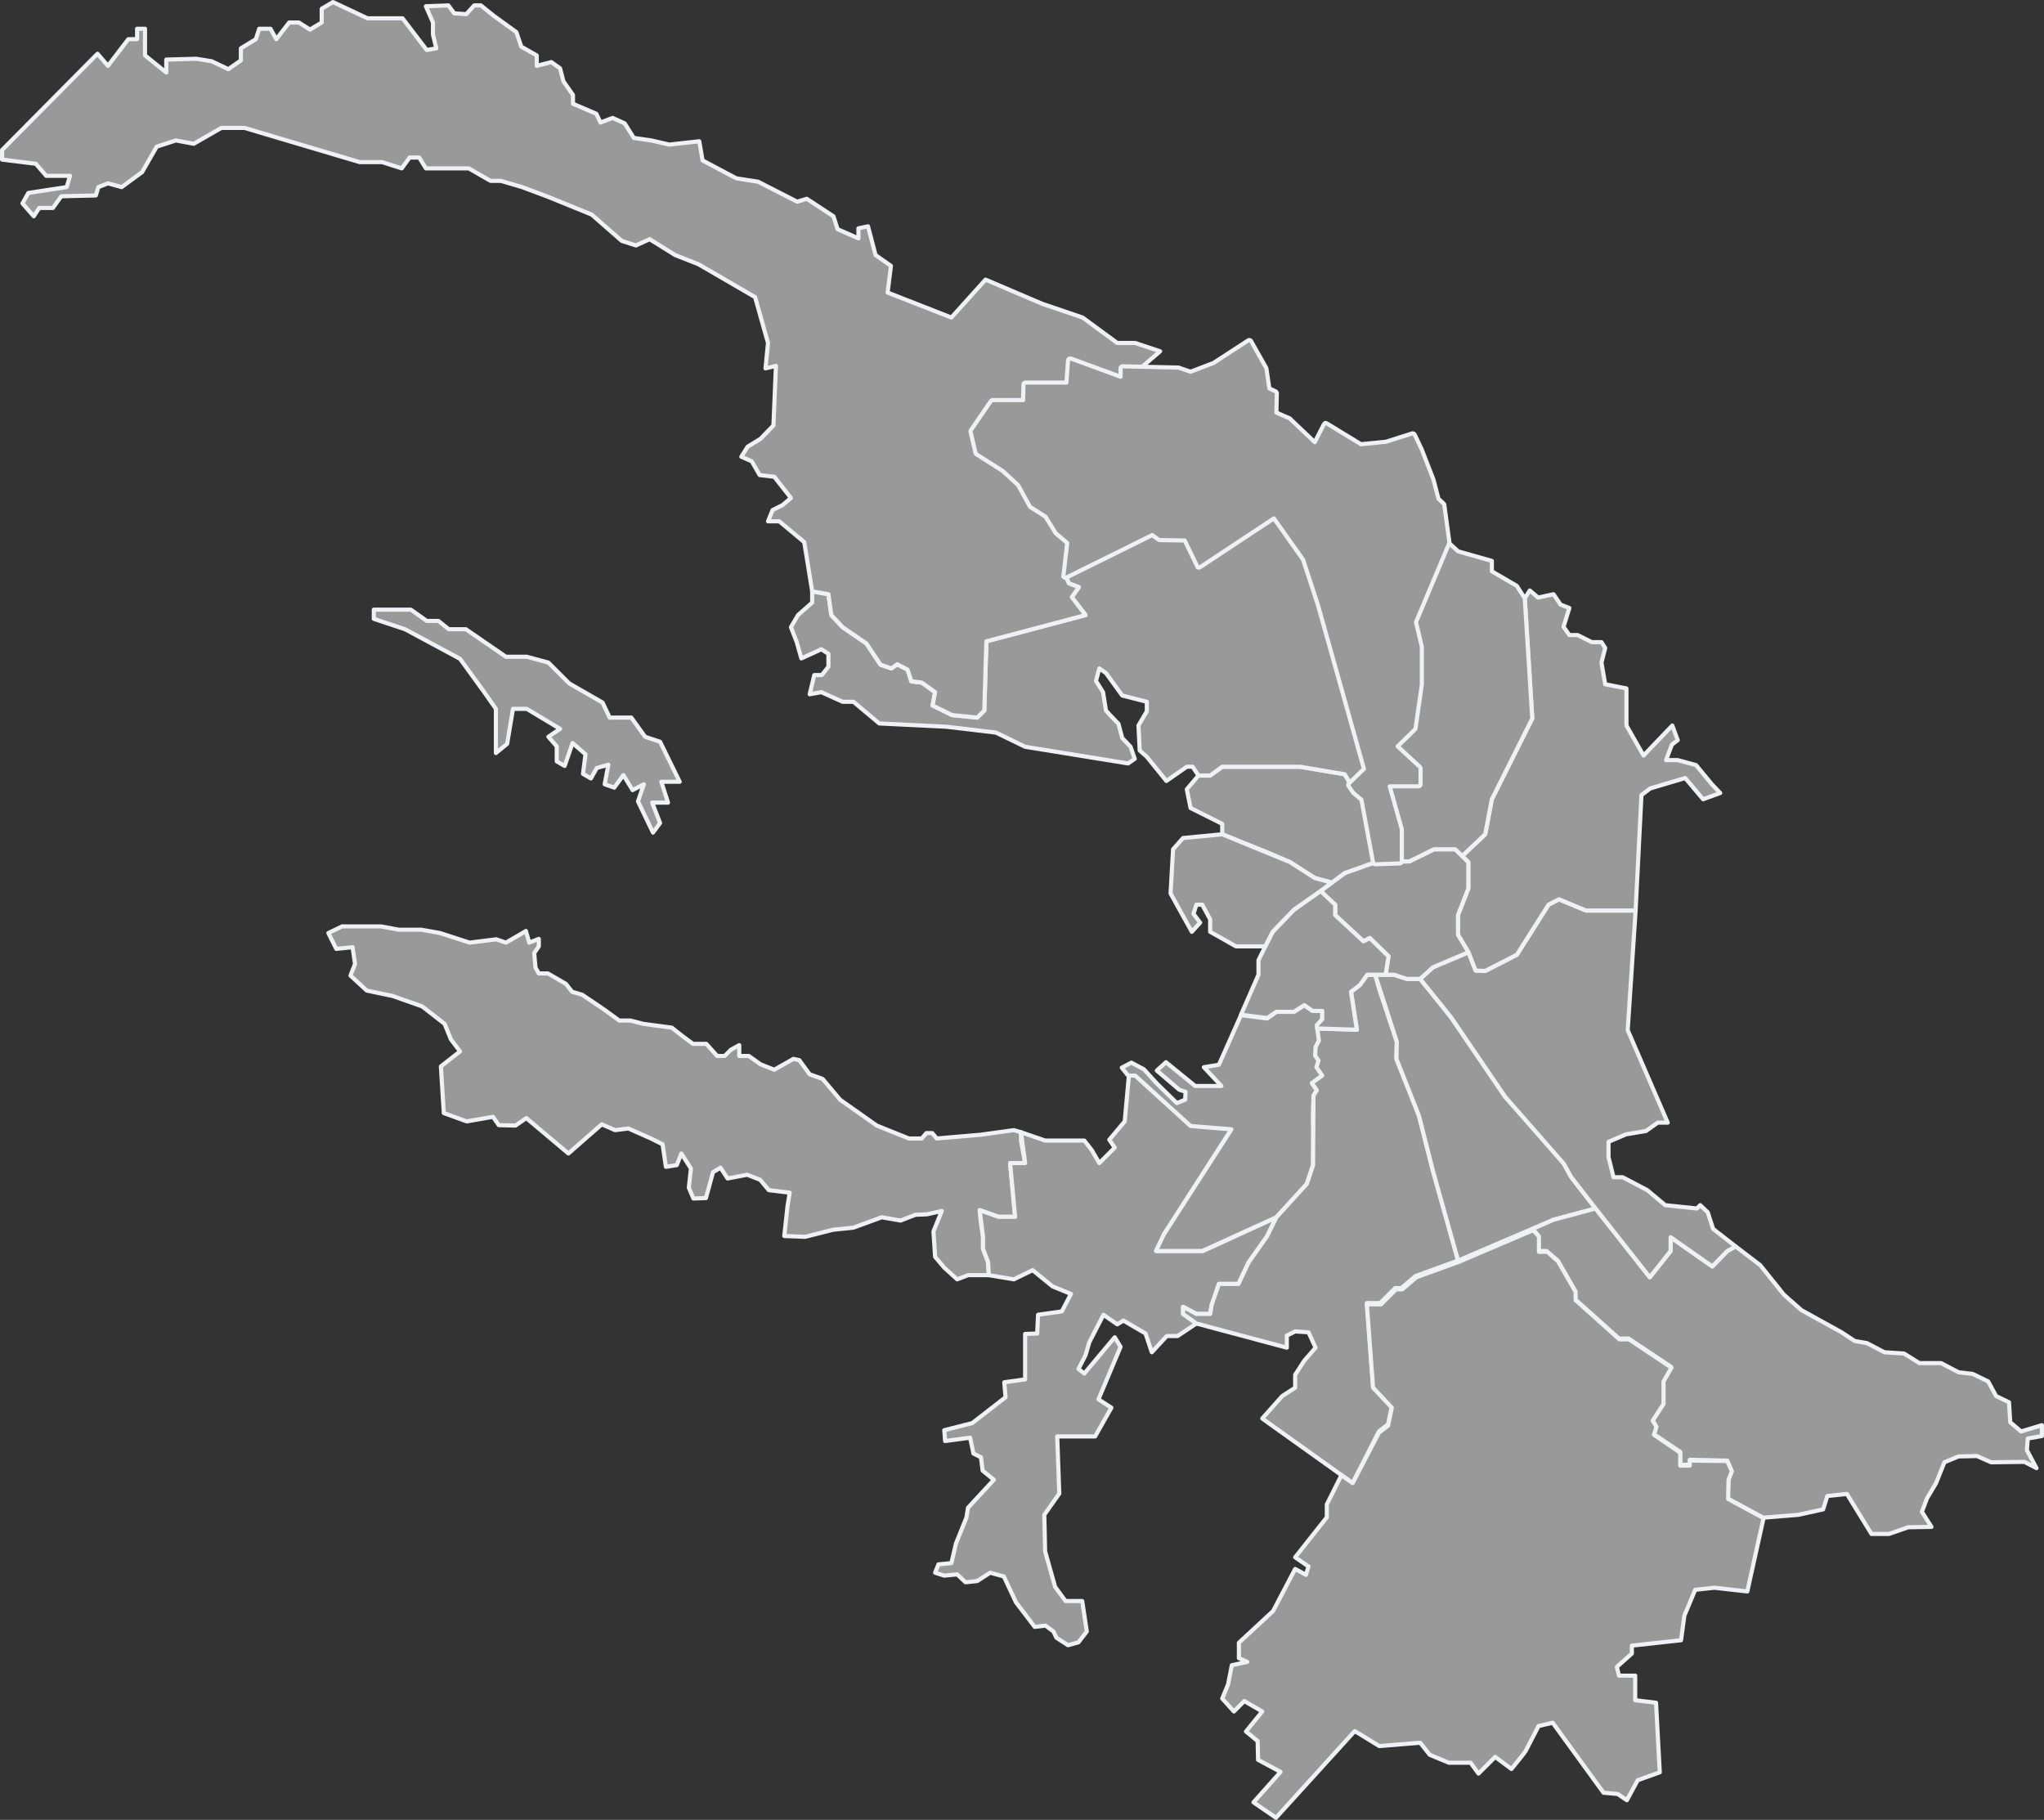 <svg version="1.1" id="Слой_1" xmlns="http://www.w3.org/2000/svg" xmlns:xlink="http://www.w3.org/1999/xlink" x="0px" y="0px" viewBox="0 0 490.5 436.7" style="enable-background:new 0 0 490.5 436.7;" xml:space="preserve"><rect x="0" y="0" width="490.5" height="436.7" fill="#333333" stroke="none"/><style type="text/css">
  path,polygon{fill:#999999;}
  .st0{stroke:#F0F1F5;stroke-width:0.992;stroke-linecap:round;stroke-linejoin:round;}
  .st1{stroke:#F0F1F5;stroke-width:0.992;stroke-linecap:round;stroke-linejoin:round;}
  .st2{stroke:#F0F1F5;stroke-width:0.992;stroke-linecap:round;stroke-linejoin:round;}
  .st3{stroke:#F0F1F5;stroke-width:0.992;stroke-linecap:round;stroke-linejoin:round;}
  .st4{stroke:#F0F1F5;stroke-width:0.992;stroke-linecap:round;stroke-linejoin:round;}
  .st5{stroke:#F0F1F5;stroke-width:0.992;stroke-linecap:round;stroke-linejoin:round;}
  .st6{stroke:#F0F1F5;stroke-width:0.992;stroke-linecap:round;stroke-linejoin:round;}
	.st7{stroke:#F0F1F5;stroke-width:0.992;stroke-linecap:round;stroke-linejoin:round;}
	.st8{stroke:#F0F1F5;stroke-width:0.992;stroke-linecap:round;stroke-linejoin:round;}
	.st9{stroke:#F0F1F5;stroke-width:0.992;stroke-linecap:round;stroke-linejoin:round;}
	.st10{stroke:#F0F1F5;stroke-width:0.992;stroke-linecap:round;stroke-linejoin:round;}
	.st11{stroke:#F0F1F5;stroke-width:0.992;stroke-linecap:round;stroke-linejoin:round;}
	.st12{stroke:#F0F1F5;stroke-width:0.992;stroke-linecap:round;stroke-linejoin:round;}
	.st13{stroke:#F0F1F5;stroke-width:0.992;stroke-linecap:round;stroke-linejoin:round;}
	.st14{stroke:#F0F1F5;stroke-width:0.992;stroke-linecap:round;stroke-linejoin:round;stroke-miterlimit:10;}
</style>
<title>Ресурс 1</title>
<polygon id="svg_ptd" class="st0" points="78.8,223.9 82.1,222.3 91.4,222.3 95.7,223.1 101.1,223.1 105.6,223.9 112.7,226.2 119.1,225.4
	121.4,226.2 124.7,224.3 126.2,223.4 127,226.2 129.3,225.3 129.3,227.1 128.2,228.7 128.5,232.2 129.3,233.6 131.5,233.6
	135.8,236.1 137.3,238 139.7,238.7 144.6,242 148.6,244.9 151.3,244.9 154.4,245.7 161.2,246.6 163.6,248.5 166.3,250.5
	169.5,250.5 172.1,253.4 173.9,253.4 175.4,251.9 177.4,250.8 177.4,253.4 179.7,253.4 182.5,255.4 185.8,256.7 190.4,254.1
	191.8,254.4 194.3,257.8 197.4,258.9 201.6,263.9 210.4,270.1 218.1,273.2 221.2,273.2 222.3,271.9 223.7,271.9 224.8,273.2
	235.3,272.3 243.3,271.2 245,271.7 245,273.7 246,279.1 242.4,279.1 243.6,292 239.6,292 235.1,290.4 235.4,293.5 235.9,296.8
	235.9,299.7 237.1,302.8 237.3,306 234.2,306 232.3,306 229.7,307 226.6,304.2 224.4,301.6 224,295.5 226,290.6 222.4,291.4
	219.7,291.5 216.1,292.9 211.6,292.1 204.8,294.6 199.9,295.1 193.2,296.8 188.2,296.6 189,289.3 189.5,286.2 184.5,285.6
	182.4,283.1 179.3,281.9 174.6,282.8 172.9,280.2 171.1,281.3 169.4,287.5 166.4,287.6 165.3,285 165.8,280.4 163.5,276.8
	162.4,279.6 159.8,280 159,274.6 156.2,273.2 150.8,270.8 147.6,271.2 144.4,269.8 136.4,276.8 126.3,268.3 123.7,270.1 119.7,270
	118.3,268 112,269.1 106.5,267.1 105.8,255.9 110.4,252.3 108.2,249.4 106.7,245.7 101.3,241.5 94.2,239 88,237.7 84.1,234.1
	85.2,231.3 84.6,227.3 80.7,227.7 "/>
<polygon id="svg_krs" class="st1" points="245,271.7 250.8,273.7 253.7,273.7 260.2,273.7 262,276 263.8,279.1 267.5,275.4 266.2,273.5
	269.9,269.1 270.9,258.1 272.6,258.1 285.9,270.1 295.6,270.9 279.4,296.1 277.5,300.2 288.7,300.2 306.3,292.1 304.1,296.6
	299.6,303 297.2,308.1 292.5,308.1 291.5,311.3 290.8,313 290.4,315.3 287.1,315.3 283.9,313.6 283.9,315.3 287.1,317.6
	282.6,320.6 280,320.6 276.4,324.5 274.9,320 269.6,316.9 268.1,317.8 264.8,315.5 261.4,322.1 260.5,325.2 258.8,328.5
	260.2,329.6 267.5,320.9 268.9,323.2 263.6,335.8 266.7,337.8 262.8,344.7 253.7,344.7 254.2,358.4 250.6,363.5 250.8,372.3
	253.2,380.8 255.7,384.2 259.7,384.2 260.8,391.5 258.8,394.1 256.3,394.8 253.5,393 252.8,391.5 250.9,390.1 248.3,390.4
	243.8,384.5 240.9,378.3 237.6,377.4 234.5,379.4 231.7,379.7 229.7,377.8 226.6,378.1 224.4,377.4 225.2,375.4 228.3,375.1
	229.4,370.4 231.9,364.2 232.3,361.8 238.5,355.1 235.8,352.9 235.4,349.7 233.6,348.8 232.8,345 226.8,345.8 226.6,343.2
	233.3,341.5 241.3,335.3 241,331.7 246,331 246,320.1 248.9,320 249.1,315.5 254.8,314.7 257,310.5 252.6,308.7 247.8,304.8
	243.3,307 237.3,306 237.1,302.8 235.9,299.7 235.9,296.8 235.1,290.4 239.6,292 243.6,292 242.4,279.1 246,279.1 "/>
<path id="svg_kir" class="st2" d="M306.3,292.1l7.3-8l1.5-4.5c0,0,0.1-9.6,0-10.1s0.1-6.6,0.1-6.6l0.9-1.2l-1.2-1.7l2.5-1.9l-1.4-2l0.5-1.6
	l-0.8-1.2l0.1-2l0.8-1.6l-0.5-3.7l1.2-1.4v-2H315l-2-1.4l-2.5,1.6h-4.2l-2.2,1.6l-6.3-0.8l-5.3,11.9l-3.6,0.6l4.2,4.5h-6.3l-7-5.7
	l-2.2,2l5.4,4.6l1.5,0.5l-0.1,1.9l-2,0.8l-4.8-4.7l-3.1-3.4l-3-1.6l-2.3,1.2l1.5,1.9h1.7l13.3,12.1l9.8,0.8l-16.2,25.2l-1.9,4h11.1
	L306.3,292.1z"/>
<polygon id="svg_mos" class="st3" points="287.1,317.6 308.8,323.4 308.8,320.5 310.8,319.5 314,319.7 315.7,323.4 313,326.5 310.8,329.9
	310.8,333 307.7,335 302.9,340.4 324.6,355.9 330.9,343.5 333.1,341.8 334,337.5 329.5,332.7 328,312.7 331.2,312.7 334.8,309.1
	336.3,309.1 339.7,306.2 349.9,302.5 343.9,281.1 340.5,267.7 335.1,254.1 335.2,250 331.1,237.8 330,233.9 328.1,233.9
	326.3,236.4 324.2,238 325.6,247.1 316.1,246.8 316.5,249.7 315.7,251.3 315.6,253.3 316.4,254.5 315.9,256.1 317.3,258.1
	314.8,259.9 316,261.6 315.2,262.9 315.1,279.6 313.6,284.1 306.3,292.1 304.1,296.6 299.6,303 297.2,308.1 292.5,308.1 290.8,313
	290.4,315.3 287.1,315.3 283.9,313.6 283.9,315.3 "/>
<polygon id="svg_fru" class="st1" points="330,233.9 334.5,233.9 337.6,234.9 340.8,234.9 348.2,244.1 361.2,263.2 371.8,275.1 375.3,279.3
	377,282.4 382.9,290 372.8,292.7 349.9,302.5 343.9,281.1 340.5,267.7 335.1,254.1 335.2,250 "/>
<polygon id="svg_kol" class="st0" points="367.8,294.9 369.1,296.5 369.1,300.2 371.1,300.2 373.8,302.5 378,309.8 378,311.8 388.5,321.2
	390.8,321.2 401,328 399.1,331.3 399.1,336.7 396.5,340.7 397.4,342.3 396.8,344.1 403.2,348.4 403.2,351.5 405.5,351.5
	405.5,350.3 414.5,350.5 415.5,352.9 414.8,354.9 414.6,359.6 423.1,364.2 431.6,363.5 437.5,362.2 438.5,359 443.2,358.5
	449.1,368.1 453.3,368.1 457.9,366.5 463.5,366.4 461.2,362.8 462.4,359.6 464.6,355.9 466.6,350.9 470,349.5 474.4,349.4
	477.8,350.9 485.8,350.8 488.7,352.3 486.4,348 486.6,345.2 490,344.6 490,342 485,343.5 482.4,341.3 482.1,336.5 479,335
	477.1,331.5 473.4,329.7 470,329.3 465.8,327.1 460.6,327.1 456.9,324.8 452.2,324.5 448,322.3 445.1,321.8 441.9,319.7
	432.3,314.4 428.1,310.7 422.4,303.6 416.5,299.1 414.5,300.2 412.3,302.5 410.9,303.9 400.9,296.9 400.9,300.2 395.9,306.5
	382.9,290 372.8,292.7 "/>
<path id="svg_pus" class="st4" d="M324.6,355.9l-2.7-1.9l-3.5,7v3.1l-7.6,9.6l3.2,2.2l-0.6,2l-2.6-1.4l-5.3,10.1l-8.2,7.6v3.7l2,0.9l-3.7,0.8
	l-0.9,4.6l-1.4,3.4l2.8,3.1l2.5-2.5l4.3,2.5l-3.9,4.8l2.8,2.3l0.1,4.5l5.4,2.9l-6.5,7.3l5.4,3.7l18.9-20.8l5.9,3.6l9.8-0.8l2.3,2.9
	l4.6,1.9h5.2l1.9,2.6l4-4l3.9,2.9c0,0,3.2-3.9,3.4-4.3s3.1-6,3.1-6l3.4-0.8l12.2,16.8l3.4,0.3l2.2,1.5l2.6-4.8l5.3-1.9l-0.9-16.7
	l-5-0.6v-5.9h-3.9L388,400l3.6-3.2v-1.9l11.8-1.3l0.8-5.9l2.6-6.2l4.6-0.5l7.9,0.9l3.9-17.6l-8.5-4.6l0.1-4.6l0.8-2l-1.1-2.5l-9-0.1
	v1.2h-2.3v-3.1l-6.3-4.3l0.6-1.9l-0.9-1.5l2.6-4v-5.4l1.9-3.3l-10.2-6.8h-2.3l-10.5-9.4v-2l-4.2-7.3l-2.6-2.3h-2v-3.7l-1.4-1.5
	l-17.8,7.6l-10.2,3.7l-3.4,2.9h-1.5l-3.6,3.6H328l1.5,20l4.5,4.8l-0.9,4.3l-2.2,1.7L324.6,355.9z"/>
<polygon id="svg_nev" class="st5" points="416.5,299.1 411.1,294.9 409.8,290.9 408,289.2 407.2,290 399.6,289.2 395.3,285.6 389.4,282.5
	387.2,282.5 386,277.7 386,274 390.2,272.2 395,271.4 397.8,269.4 400.2,269.4 390.6,247.2 392.5,218.5 380.6,218.5 377.2,217.1
	374.1,215.8 371.6,217.1 364,229.1 356.4,233 354.1,232.9 352.4,228.5 343.9,232.1 340.8,234.9 348.2,244.1 361.2,263.2
	375.3,279.3 377,282.4 382.9,290 395.9,306.5 400.9,300.2 400.9,296.9 410.9,303.9 414.5,300.2 "/>
<polygon id="svg_cen" class="st6" points="316.9,213.8 318.8,215.8 320.4,217.1 320.4,219.6 327.2,225.9 328.7,225.1 333.2,229.5 332.5,233.9
	334.5,233.9 337.6,234.9 340.8,234.9 343.9,232.1 352.4,228.5 349.9,224.3 349.9,219.6 352.4,213.2 352.4,210.3 352.4,206.9
	349.2,203.8 344.1,203.8 338.2,206.7 330,206.9 322.7,209.5 "/>
<polygon id="svg_krg" class="st7" points="392.5,218.5 393.9,190.8 396,189.2 404.4,186.7 408.7,191.8 412.8,190.3 410.8,188.2 407,183.6
	402.6,182.4 399.8,182.4 401.2,178.7 402.6,177.6 401.3,174.1 394.4,181.3 390.3,174.1 390.3,165.2 385.2,164.2 384.3,159
	385.2,155.5 384.3,154.1 382,154.1 378.6,152.4 376.6,152.4 375.2,150.4 376.6,145.9 374.5,145.1 372.8,142.6 369.1,143.4
	367.1,141.7 365.9,143.6 367.7,172.4 358,191.8 356.4,200.2 350.9,205.4 352.4,206.9 352.4,213.2 349.9,219.6 349.9,224.3
	352.4,228.5 354.1,232.9 356.4,233 364,229.1 371.6,217.1 374.1,215.8 380.6,218.5 "/>
<polygon id="svg_kal" class="st8" points="335.9,206.7 335.9,199.1 332.8,188.2 340.4,188.2 340.4,184.4 334.7,179.2 339.3,174.7 340.8,164.3
	340.8,155.3 339.4,149.3 345.3,135.1 347.5,130.1 349.9,132.3 358,134.6 358,137.1 364,140.6 365.9,143.6 367.7,172.4 358,191.8
	356.4,200.2 350.9,205.4 349.2,203.8 344.1,203.8 338.2,206.7 "/>
<polygon id="svg_adm" class="st9" points="297.8,243.5 302,233.9 302,230.4 305.4,223.6 310.5,218.3 316.9,213.8 320.4,217.1 320.4,219.6
	327.2,225.9 328.7,225.1 333.2,229.5 332.5,233.9 330,233.9 328.1,233.9 326.3,236.4 324.2,238 325.6,247.1 316.1,246.8 316,246
	317.3,244.6 317.3,242.6 315,242.6 313,241.2 310.5,242.8 306.3,242.8 304.1,244.3 "/>
<polygon id="svg_ptg" class="st10" points="324.1,188.2 322.7,185.8 312,184 308.3,184 293.3,184 290.4,186.1 287.6,186.1 284.8,189.4
	285.7,193.9 293.3,197.7 293.3,200.2 304.5,204.7 309.6,206.9 315.5,210.7 319.6,211.8 322.7,209.5 330,206.9 327.2,191.5
	325.2,189.8 "/>
<polygon id="svg_vas" class="st11" points="293.3,200.2 283.9,201.1 281.5,203.8 280.9,214.4 286,223.6 288,221.4 286.4,219.3 287.1,217.1
	288.5,217.1 290.4,220.6 290.4,223.6 296.6,227.1 303.6,227.1 305.4,223.6 310.5,218.3 316.9,213.8 319.6,211.8 315.5,210.7
	309.6,206.9 "/>
<polygon id="svg_pri" class="st12" points="194.9,141.9 194.9,144.6 191.5,147.6 189.8,150.5 191.2,154.1 192.3,158 197.1,155.8 198.8,156.9
	198.8,160 197.2,162 195.4,162 194.3,166.6 197.1,166.1 202.2,168.4 204.8,168.4 211,173.6 227.2,174.4 239,175.8 246,179.2
	270.7,183.2 272.3,182.1 271.3,179.2 269.3,177.1 268.4,173.7 266.2,171.4 265.4,170.5 264.7,166.1 263,163.4 263.8,160.4
	265.4,161.5 269.3,166.9 275.2,168.4 275.2,170.7 273.2,174.1 273.5,180.1 275.2,181.6 279.9,187.4 284.8,184 286.2,184
	287.6,186.1 290.4,186.1 293.3,184 312,184 322.7,185.8 324.1,188.2 328,184.6 316.9,145.1 313.3,134 306,123.6 287.7,135.7
	284.6,129.2 278.3,129 276.6,127.8 255.7,138.2 256.5,140 258.9,140.9 257.2,143.3 260.5,147.6 236.7,153.9 236.2,170.5
	234.5,172.2 228.5,171.6 223.8,169.3 224.4,166.1 221.2,163.8 218.7,163.5 217.8,160.7 215.3,159.4 213.9,160.4 211.3,159.5
	207.9,154.4 202.2,150.5 199.5,147.6 198.8,142.6 "/>
<polygon id="svg_kur" class="st13" points="8.1,51.9 5.4,48.8 6.8,46.3 16,44.9 16.8,42.2 11.1,42.2 8.6,39.3 0.5,38.3 0.5,36 23.4,12.9
	25.9,15.8 30.8,9.4 32.9,9.4 32.9,6.9 34.8,6.9 34.8,13.3 39.9,17.4 39.9,14.3 47.1,14.1 50.8,14.7 54.8,16.6 57.8,14.5 57.8,11.6
	61.4,9.4 62.2,6.9 64.9,6.9 66.3,9.4 69.4,5.4 71.7,5.4 74.4,7.1 77.2,5.4 77.2,2.1 79.9,0.5 88.2,4.4 96.6,4.4 102.4,12
	104.7,11.6 103.9,8.3 103.9,5.4 102.2,1.5 107.6,1.3 109,3.2 111.9,3.4 113.8,1.3 115.4,1.3 118.5,3.8 123.9,7.7 125.1,11.2
	128.8,13.3 128.8,15.8 132.3,14.9 134.4,16.4 135.2,19.5 137.5,22.8 137.5,24.9 143.1,27.3 144.1,29.4 147,28.3 149.9,29.6
	152.1,33.1 156.3,33.7 160.6,34.7 167.8,33.9 168.6,38.5 176.7,42.8 181.9,43.6 191.3,48.4 193.6,47.7 200,51.9 201,55 206,57.2
	206,54.8 208.3,54.3 210.1,61.2 213.8,63.8 213,70.2 228.3,76.2 236.5,67.1 250.1,72.9 259.8,76.2 268.1,82.3 272.4,82.3
	278.4,84.3 273.4,88.6 269.5,88.5 269.5,91.3 256.8,86.6 256.3,92.4 246.1,92.4 246,96.5 238.2,96.5 233.4,103.5 234.7,108.6
	241,112.6 244.7,116 247.5,121.2 251.2,123.6 253.7,127.6 256.6,130.1 255.7,138.2 256.5,140 258.9,140.9 257.2,143.3 260.5,147.6
	236.7,153.9 236.2,170.5 234.5,172.2 228.5,171.6 223.8,169.3 224.4,166.1 221.2,163.8 218.7,163.5 217.8,160.7 215.3,159.4
	213.9,160.4 211.3,159.5 207.9,154.4 202.2,150.5 199.5,147.6 198.8,142.6 194.9,141.9 193,130.1 187,125.1 184.3,125.1
	185.4,122.4 187.8,121.2 189.8,119.5 185.8,114.4 182.3,114 180.4,110.7 177.9,109.6 179.4,107.2 182.5,105.3 185.6,102.1
	186.2,87.8 183.7,88.4 184.3,82.3 181.2,71.3 167.6,63.4 162,61.2 155.9,57.4 152.6,58.9 149.2,57.8 142,51.5 131.7,47.3
	125.3,44.9 120.2,43.4 117.7,43.4 112.5,40.4 105.9,40.4 102.2,40.4 100.6,37.8 98.3,37.8 96.4,40.4 91.7,38.9 86.3,38.9 58.7,30.7
	53.1,30.7 46.5,34.5 42.2,33.7 37.6,35.2 34.1,41.3 29.2,44.9 25.9,44 23.6,44.9 23,46.9 14.7,47.1 12.7,49.9 9.4,49.9 "/>
<polygon id="svg_kro" class="st14" points="89.7,146.3 98.6,146.3 102.4,149 105.2,149 107.7,151 111.8,151 121.4,157.6 126.4,157.6 131.6,159
	136.6,164 144.6,168.6 146.3,172.2 151.5,172.2 154.8,176.8 158.4,178 163.1,187.6 158.7,187.6 160.3,192.6 156.5,192.6
	158.4,197.5 156.7,199.8 153.1,192.3 154.5,188.2 151.8,189.6 149.6,186 147.4,189 145.1,188.2 146,183.5 143.2,184.3 141.8,186.8
	139.9,185.7 140.5,181 137.4,178.3 135.5,183.8 133.6,182.7 133.6,179.1 131.6,176.8 134.4,174.9 126.4,170.1 123.1,170.1
	121.7,178.5 119,180.7 119,170.1 116.2,166.1 110.4,158.1 97.2,151 89.7,148.5 "/>
<path id="svg_vyb" class="st4" d="M330,207.4c-0.2,0-0.4-0.2-0.5-0.4l-2.8-15.1l-1.9-1.6l-0.1-0.1l-1.1-1.6c-0.1-0.2-0.1-0.5,0.1-0.6l3.6-3.5
	l-11-39.2l-3.6-11l-7-9.9L288,136.1c-0.1,0.1-0.2,0.1-0.3,0.1h-0.1c-0.1,0-0.3-0.1-0.3-0.3l-3-6.2l-6-0.1c-0.1,0-0.2,0-0.3-0.1
	l-1.5-1.1l-20.6,10.2c-0.3,0.1-0.5,0-0.7-0.2c0-0.1-0.1-0.2,0-0.3l0.9-7.8l-2.7-2.3c0,0-0.1-0.1-0.1-0.1l-2.4-3.9l-3.6-2.3
	c-0.1,0-0.1-0.1-0.2-0.2l-2.8-5.1l-3.7-3.4l-6.3-4c-0.1-0.1-0.2-0.2-0.2-0.3l-1.2-5.1c0-0.1,0-0.3,0.1-0.4l4.8-7
	c0.1-0.1,0.2-0.2,0.4-0.2h7.3l0.1-3.7c0-0.3,0.2-0.5,0.5-0.5h9.8l0.4-5.3c0-0.3,0.3-0.5,0.5-0.5c0,0,0.1,0,0.1,0l12,4.4v-2
	c0-0.3,0.2-0.5,0.5-0.5l13.3,0.3h0.1l2.9,1l5.5-2.1l8.3-5.4c0.1-0.1,0.2-0.1,0.3-0.1h0.1c0.1,0,0.2,0.1,0.3,0.2l3.6,6.4
	c0,0.1,0.1,0.1,0.1,0.2l0.7,4.8l1.5,0.7c0.2,0.1,0.3,0.3,0.3,0.5l-0.1,4.6l3.2,1.4c0.1,0,0.1,0.1,0.1,0.1l5.9,5.6l2.2-4.3
	c0.1-0.1,0.2-0.2,0.3-0.3h0.1c0.1,0,0.2,0,0.3,0.1l8.2,5l6-0.6l6.3-2h0.1c0.2,0,0.4,0.1,0.5,0.3l1.7,3.6l2.8,7.2l1.2,4.6l1.3,1.2
	c0.1,0.1,0.1,0.2,0.1,0.3l1.2,8.8c0,0.1,0,0.2,0,0.3l-8,19l1.4,5.9c0,0,0,0.1,0,0.1v9l-1.5,10.4c0,0.1-0.1,0.2-0.1,0.3l-4.2,4.1
	l5.3,4.9c0.1,0.1,0.2,0.2,0.2,0.4v3.8c0,0.3-0.2,0.5-0.5,0.5h-6.9l2.9,10.3c0,0,0,0.1,0,0.1v7.6c0,0.3-0.2,0.5-0.5,0.5L330,207.4z"
	/>
</svg>
